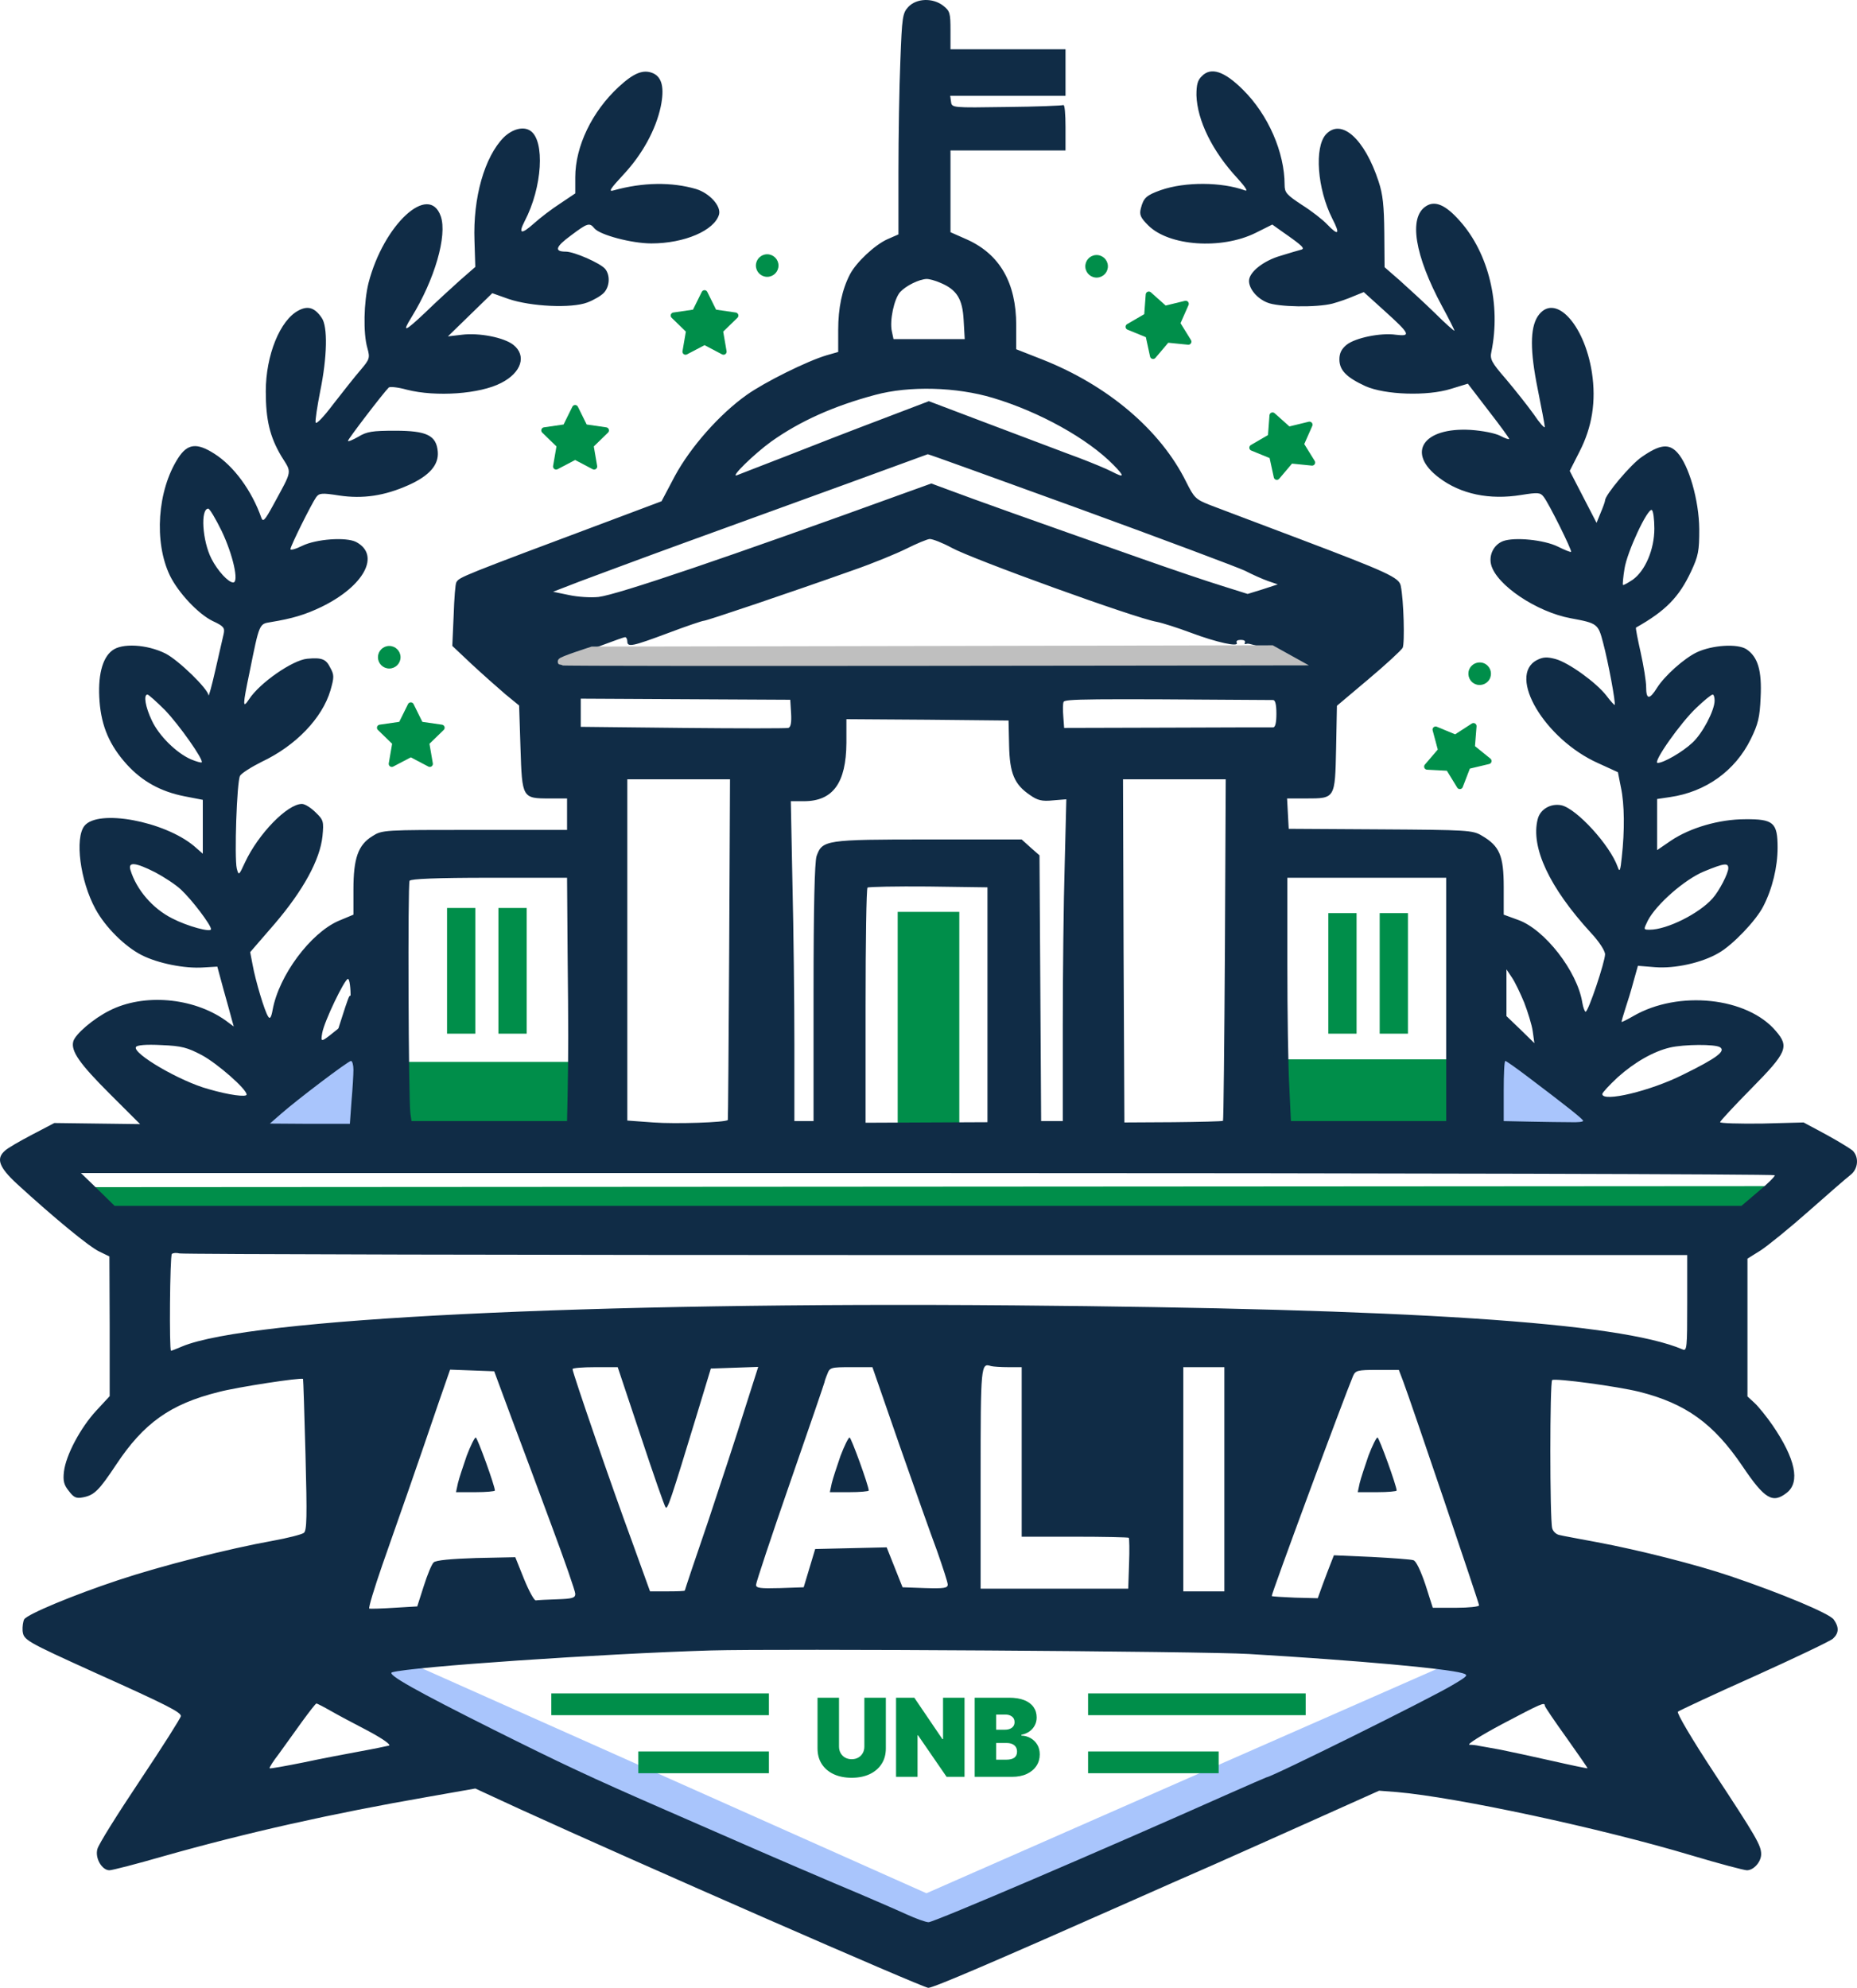<svg width="256" height="274" viewBox="0 0 256 274" fill="none" xmlns="http://www.w3.org/2000/svg">
<rect x="190.2" y="125.863" width="3.896" height="16.617" fill="#008E4A"/>
<rect x="183.116" y="125.863" width="3.896" height="16.617" fill="#008E4A"/>
<rect x="177.449" y="146.016" width="21.96" height="8.839" fill="#008E4A"/>
<rect x="68.713" y="125.156" width="3.896" height="17.324" fill="#008E4A"/>
<rect x="61.629" y="125.156" width="3.896" height="17.324" fill="#008E4A"/>
<rect x="55.254" y="146.369" width="23.377" height="8.839" fill="#008E4A"/>
<g clip-path="url(#clip0_214_1500)">
<path d="M95.532 42.684L92.822 43.077L92.774 43.086C92.701 43.105 92.635 43.144 92.582 43.197C92.529 43.25 92.491 43.316 92.472 43.389C92.453 43.461 92.453 43.538 92.474 43.61C92.494 43.682 92.533 43.748 92.587 43.8L94.55 45.708L94.087 48.402L94.082 48.449C94.077 48.524 94.093 48.599 94.127 48.666C94.161 48.733 94.212 48.789 94.275 48.83C94.339 48.871 94.412 48.894 94.487 48.897C94.562 48.901 94.637 48.884 94.703 48.849L97.127 47.577L99.545 48.849L99.588 48.868C99.658 48.896 99.734 48.904 99.808 48.893C99.883 48.882 99.953 48.85 100.011 48.803C100.07 48.755 100.115 48.693 100.141 48.623C100.168 48.552 100.175 48.476 100.162 48.402L99.699 45.708L101.663 43.8L101.696 43.764C101.743 43.706 101.774 43.636 101.786 43.562C101.797 43.488 101.789 43.412 101.762 43.342C101.734 43.272 101.689 43.211 101.63 43.164C101.571 43.118 101.501 43.088 101.427 43.077L98.717 42.684L97.505 40.234C97.471 40.163 97.416 40.103 97.349 40.061C97.282 40.019 97.204 39.997 97.124 39.997C97.045 39.997 96.968 40.019 96.9 40.061C96.833 40.103 96.779 40.163 96.743 40.234L95.532 42.684Z" fill="#008E4A"/>
</g>
<g clip-path="url(#clip1_214_1500)">
<path d="M77.692 58.512L74.982 58.905L74.934 58.914C74.861 58.934 74.795 58.972 74.742 59.025C74.689 59.078 74.651 59.144 74.632 59.217C74.613 59.289 74.614 59.366 74.634 59.438C74.654 59.51 74.693 59.576 74.747 59.628L76.71 61.536L76.247 64.23L76.242 64.277C76.237 64.352 76.253 64.427 76.287 64.494C76.321 64.561 76.372 64.618 76.436 64.658C76.499 64.699 76.572 64.722 76.647 64.725C76.722 64.729 76.797 64.712 76.864 64.677L79.287 63.405L81.705 64.677L81.748 64.697C81.818 64.724 81.894 64.733 81.969 64.721C82.043 64.71 82.113 64.678 82.172 64.631C82.23 64.584 82.275 64.521 82.301 64.451C82.328 64.381 82.335 64.304 82.322 64.23L81.859 61.536L83.823 59.628L83.856 59.592C83.903 59.534 83.934 59.464 83.946 59.39C83.957 59.316 83.949 59.24 83.922 59.17C83.894 59.1 83.849 59.039 83.79 58.993C83.731 58.946 83.661 58.916 83.587 58.905L80.877 58.512L79.666 56.062C79.631 55.991 79.576 55.931 79.509 55.889C79.442 55.847 79.364 55.825 79.285 55.825C79.205 55.825 79.128 55.847 79.06 55.889C78.993 55.931 78.939 55.991 78.904 56.062L77.692 58.512Z" fill="#008E4A"/>
</g>
<g clip-path="url(#clip2_214_1500)">
<path d="M55.038 99.498L52.329 99.89L52.281 99.9C52.208 99.919 52.142 99.957 52.089 100.01C52.036 100.063 51.998 100.13 51.979 100.202C51.96 100.275 51.96 100.351 51.98 100.424C52.001 100.496 52.04 100.561 52.094 100.614L54.057 102.521L53.594 105.216L53.588 105.262C53.584 105.337 53.6 105.412 53.634 105.479C53.668 105.546 53.719 105.603 53.782 105.644C53.846 105.684 53.919 105.708 53.994 105.711C54.069 105.714 54.144 105.697 54.21 105.662L56.634 104.391L59.052 105.662L59.094 105.682C59.165 105.71 59.241 105.718 59.315 105.706C59.39 105.695 59.46 105.664 59.518 105.616C59.577 105.569 59.621 105.507 59.648 105.436C59.674 105.366 59.682 105.29 59.669 105.216L59.205 102.521L61.169 100.613L61.203 100.577C61.25 100.519 61.281 100.449 61.292 100.375C61.304 100.301 61.296 100.225 61.269 100.156C61.241 100.086 61.196 100.025 61.137 99.978C61.078 99.931 61.008 99.901 60.934 99.89L58.224 99.498L57.012 97.047C56.977 96.976 56.923 96.916 56.856 96.874C56.788 96.833 56.711 96.811 56.631 96.811C56.552 96.811 56.474 96.833 56.407 96.874C56.34 96.916 56.285 96.976 56.25 97.047L55.038 99.498Z" fill="#008E4A"/>
</g>
<rect x="123.752" y="125.693" width="8.495" height="29.114" fill="#008E4A"/>
<ellipse cx="53.661" cy="90.592" rx="1.557" ry="1.555" fill="#008E4A"/>
<g clip-path="url(#clip3_214_1500)">
<path d="M200.601 101.219L198.071 100.171L198.025 100.155C197.953 100.134 197.876 100.133 197.804 100.152C197.731 100.171 197.664 100.208 197.611 100.261C197.557 100.313 197.518 100.379 197.499 100.452C197.479 100.524 197.479 100.6 197.499 100.673L198.207 103.315L196.428 105.393L196.399 105.43C196.357 105.492 196.332 105.565 196.327 105.64C196.322 105.714 196.336 105.789 196.37 105.857C196.403 105.924 196.454 105.981 196.517 106.023C196.58 106.064 196.653 106.088 196.728 106.092L199.462 106.237L200.887 108.565L200.914 108.604C200.96 108.663 201.021 108.709 201.091 108.738C201.161 108.766 201.237 108.775 201.312 108.764C201.386 108.753 201.457 108.722 201.515 108.675C201.574 108.628 201.619 108.567 201.646 108.497L202.63 105.945L205.296 105.309L205.343 105.295C205.413 105.27 205.475 105.226 205.523 105.168C205.571 105.11 205.603 105.041 205.615 104.967C205.628 104.893 205.62 104.817 205.593 104.747C205.567 104.677 205.522 104.615 205.464 104.568L203.337 102.846L203.553 100.122C203.559 100.043 203.543 99.964 203.507 99.894C203.47 99.823 203.415 99.764 203.347 99.724C203.279 99.683 203.201 99.663 203.121 99.664C203.042 99.666 202.965 99.689 202.898 99.733L200.601 101.219Z" fill="#008E4A"/>
</g>
<ellipse cx="1.557" cy="1.555" rx="1.557" ry="1.555" transform="matrix(0.859 0.511 -0.513 0.859 203.443 90.732)" fill="#008E4A"/>
<ellipse cx="105.763" cy="36.604" rx="1.557" ry="1.555" fill="#008E4A"/>
<g clip-path="url(#clip4_214_1500)">
<path d="M157.964 46.475L158.544 49.146L158.557 49.193C158.582 49.264 158.625 49.328 158.681 49.377C158.738 49.426 158.807 49.459 158.881 49.473C158.955 49.487 159.031 49.481 159.102 49.456C159.173 49.431 159.236 49.387 159.284 49.33L161.054 47.242L163.779 47.516L163.826 47.518C163.901 47.517 163.975 47.496 164.039 47.458C164.104 47.419 164.157 47.364 164.193 47.298C164.23 47.233 164.248 47.158 164.246 47.083C164.244 47.008 164.222 46.935 164.182 46.871L162.743 44.546L163.846 42.05L163.862 42.006C163.885 41.934 163.888 41.858 163.871 41.784C163.855 41.711 163.819 41.643 163.767 41.589C163.716 41.534 163.65 41.493 163.578 41.472C163.506 41.45 163.429 41.449 163.356 41.466L160.696 42.115L158.652 40.292L158.614 40.262C158.552 40.219 158.481 40.193 158.406 40.186C158.331 40.18 158.256 40.194 158.188 40.226C158.12 40.258 158.062 40.307 158.019 40.369C157.977 40.431 157.952 40.503 157.946 40.577L157.742 43.303L155.377 44.68C155.309 44.72 155.253 44.778 155.216 44.848C155.179 44.918 155.162 44.997 155.167 45.076C155.173 45.155 155.201 45.231 155.247 45.295C155.293 45.359 155.357 45.409 155.43 45.439L157.964 46.475Z" fill="#008E4A"/>
</g>
<g clip-path="url(#clip5_214_1500)">
<path d="M175.023 63.138L175.604 65.809L175.617 65.856C175.641 65.927 175.684 65.991 175.741 66.04C175.798 66.089 175.867 66.122 175.94 66.136C176.014 66.15 176.091 66.144 176.161 66.119C176.232 66.094 176.295 66.05 176.344 65.993L178.113 63.905L180.838 64.179L180.885 64.181C180.961 64.18 181.034 64.159 181.099 64.121C181.163 64.082 181.217 64.027 181.253 63.961C181.289 63.895 181.307 63.821 181.305 63.746C181.304 63.671 181.282 63.598 181.242 63.534L179.802 61.209L180.905 58.713L180.922 58.669C180.944 58.597 180.947 58.521 180.931 58.447C180.914 58.374 180.878 58.306 180.827 58.252C180.775 58.197 180.71 58.156 180.638 58.135C180.565 58.114 180.489 58.112 180.416 58.13L177.755 58.779L175.712 56.956L175.673 56.925C175.612 56.882 175.54 56.856 175.465 56.849C175.39 56.843 175.315 56.857 175.247 56.889C175.18 56.921 175.121 56.97 175.079 57.032C175.036 57.094 175.011 57.166 175.006 57.24L174.802 59.966L172.437 61.343C172.368 61.383 172.312 61.441 172.275 61.511C172.238 61.581 172.222 61.66 172.227 61.739C172.233 61.818 172.26 61.894 172.307 61.958C172.353 62.022 172.417 62.072 172.49 62.102L175.023 63.138Z" fill="#008E4A"/>
</g>
<ellipse cx="1.555" cy="1.557" rx="1.555" ry="1.557" transform="matrix(-0.07 -0.998 0.998 -0.069 149.73 38.367)" fill="#008E4A"/>
<path d="M54.092 230.559L57.349 230.135L127.716 261.51L198.792 230.276H199.925C199.925 230.276 203.213 230.276 202.332 230.841L200.349 232.113L195.96 234.516L189.306 237.766L179.536 242.854L158.723 252.041L143.149 258.542L135.787 261.934L131.751 263.418L128.424 264.902H127.716L111.151 257.835L94.727 250.627L77.879 243.42L61.879 235.223L57.915 233.244L55.65 231.831C55.65 231.831 54.234 230.841 54.092 230.7C53.951 230.559 54.092 230.559 54.092 230.559Z" fill="#A9C5FC" stroke="#A9C5FC"/>
<path d="M37.244 154.948C36.819 155.231 48.252 155.09 48.288 154.807C48.323 154.524 48.571 150.567 48.571 150.567L48.712 148.447V147.175C48.712 147.175 48.712 146.469 48.429 146.327C48.146 146.186 47.438 146.893 47.438 146.893L45.597 148.306L42.766 150.426L39.934 152.687C39.934 152.687 37.669 154.666 37.244 154.948Z" fill="#A9C5FC" stroke="#A9C5FC"/>
<path d="M218.603 154.654C219.032 154.935 207.47 154.795 207.434 154.513C207.398 154.231 207.147 150.288 207.147 150.288L207.004 148.176V146.908C207.004 146.908 207.004 146.204 207.291 146.064C207.577 145.923 208.293 146.627 208.293 146.627L210.154 148.035L213.018 150.147L215.882 152.401C215.882 152.401 218.173 154.372 218.603 154.654Z" fill="#A9C5FC" stroke="#A9C5FC"/>
<path d="M15.865 166.114L14.871 165.125L13.88 164.135L242.483 163.994L241.279 165.054L240.074 166.114H15.865Z" fill="#008E4A" stroke="#008E4A"/>
<path d="M125.216 0.954C124.423 1.82 124.348 2.31 124.121 8.378C123.97 11.958 123.857 18.818 123.857 23.604V32.31L122.309 32.988C120.572 33.779 118.043 36.154 117.174 37.812C116.079 39.923 115.551 42.448 115.551 45.463V48.515L113.965 48.968C111.284 49.759 105.432 52.661 102.94 54.432C99.165 57.108 95.2 61.631 93.048 65.588L91.198 69.093L84.78 71.505C63.334 79.532 63.372 79.532 62.919 80.248C62.768 80.437 62.617 82.51 62.541 84.808L62.352 89.029L65.071 91.592C66.581 92.987 68.658 94.833 69.677 95.7L71.565 97.245L71.754 103.125C71.98 110.021 71.98 110.059 75.794 110.059H78.172V112.207V114.393H65.411C52.838 114.393 52.687 114.393 51.328 115.26C49.364 116.466 48.723 118.313 48.723 122.609V126.076L46.646 126.943C42.795 128.639 38.453 134.443 37.585 139.192C37.396 140.247 37.207 140.511 36.98 140.134C36.49 139.455 35.206 135.121 34.828 133.011L34.489 131.24L37.849 127.358C41.813 122.722 44.116 118.501 44.456 115.26C44.645 113.225 44.607 113.036 43.512 111.981C42.87 111.341 42.04 110.813 41.624 110.813C39.623 110.813 35.621 114.921 33.771 118.878C32.941 120.687 32.903 120.725 32.639 119.707C32.299 118.237 32.639 107.723 33.092 106.931C33.281 106.592 34.64 105.725 36.074 105.009C40.794 102.785 44.419 98.979 45.551 95.173C46.08 93.326 46.08 93.024 45.513 92.007C44.947 90.838 44.343 90.612 42.342 90.801C40.341 90.989 35.81 94.117 34.338 96.379C33.431 97.735 33.431 97.321 34.413 92.61C35.772 85.864 35.735 86.014 37.32 85.751C40.303 85.261 42.078 84.733 44.343 83.64C50.195 80.776 52.498 76.517 49.1 74.708C47.703 73.992 43.588 74.294 41.662 75.236C40.756 75.688 40.039 75.876 40.039 75.688C40.039 75.273 42.946 69.432 43.588 68.528C44.003 67.962 44.381 67.924 46.759 68.301C50.044 68.791 53.027 68.339 56.312 66.869C59.181 65.588 60.502 64.08 60.352 62.271C60.163 60.01 58.841 59.369 54.462 59.369C51.366 59.369 50.573 59.482 49.402 60.199C48.609 60.651 47.968 60.915 47.968 60.764C47.968 60.538 52.8 54.206 53.593 53.415C53.744 53.264 54.877 53.377 56.085 53.716C60.087 54.734 66.166 54.319 69.111 52.774C71.905 51.342 72.622 49.005 70.772 47.535C69.488 46.518 66.053 45.84 63.674 46.141L61.748 46.367L64.807 43.39L67.865 40.413L70.093 41.204C73.189 42.259 78.776 42.523 80.966 41.694C81.872 41.355 82.892 40.752 83.269 40.337C84.062 39.47 84.138 37.925 83.42 37.058C82.741 36.267 79.154 34.684 77.984 34.684C76.36 34.684 76.587 34.006 78.701 32.461C81.004 30.727 81.268 30.651 81.948 31.481C82.703 32.385 87.083 33.553 89.801 33.553C94.332 33.553 98.485 31.782 99.127 29.558C99.429 28.39 97.805 26.619 95.955 26.054C92.595 25.074 88.668 25.111 84.591 26.242C83.836 26.468 84.1 26.054 85.988 24.018C88.555 21.267 90.405 17.875 91.085 14.71C91.613 12.147 91.274 10.677 90.065 10.112C88.706 9.509 87.385 10.036 85.27 11.996C81.608 15.388 79.305 20.174 79.305 24.433V26.657L77.228 28.051C76.058 28.805 74.434 30.049 73.604 30.802C71.867 32.347 71.414 32.272 72.32 30.501C74.774 25.828 75.152 19.383 73.113 18.026C72.169 17.385 70.659 17.762 69.451 18.931C66.808 21.606 65.184 27.222 65.411 33.214L65.524 36.794L63.447 38.603C62.315 39.621 60.125 41.618 58.653 43.051C55.783 45.764 55.368 45.915 56.727 43.729C59.936 38.528 61.673 32.461 60.767 29.822C59.143 25.149 52.876 30.953 50.799 39.018C50.157 41.618 50.044 45.915 50.648 47.988C51.026 49.344 50.95 49.533 49.704 51.003C48.949 51.87 47.288 53.98 45.967 55.676C44.607 57.485 43.588 58.54 43.512 58.239C43.437 57.937 43.739 55.977 44.154 53.867C45.098 49.231 45.211 45.01 44.343 43.804C43.399 42.41 42.455 42.108 41.172 42.787C38.604 44.106 36.641 48.968 36.641 53.942C36.641 57.9 37.207 60.199 38.755 62.837C40.265 65.286 40.379 64.608 37.622 69.696C36.528 71.693 36.263 71.995 36.037 71.392C34.715 67.623 32.223 64.231 29.543 62.535C27.126 60.99 25.843 61.141 24.559 63.138C21.689 67.585 21.199 74.708 23.426 79.344C24.597 81.718 27.315 84.62 29.316 85.6C30.864 86.316 31.015 86.542 30.826 87.409C30.713 87.936 30.184 90.16 29.694 92.346C29.203 94.532 28.75 96.115 28.75 95.851C28.674 94.946 24.597 90.989 22.822 90.085C20.255 88.803 16.781 88.615 15.46 89.67C14.063 90.725 13.459 93.251 13.723 96.68C13.987 100.147 15.12 102.748 17.461 105.348C19.613 107.723 22.18 109.117 25.427 109.758L27.957 110.248V113.941V117.672L26.749 116.617C22.633 113.187 13.534 111.491 11.646 113.828C10.287 115.524 11.042 121.403 13.156 125.285C14.516 127.81 17.234 130.486 19.537 131.654C21.765 132.785 25.465 133.538 28.07 133.35L29.958 133.237L30.826 136.44C31.317 138.212 31.846 140.058 31.959 140.548L32.223 141.491L31.053 140.624C26.598 137.496 19.802 136.893 15.082 139.305C12.892 140.398 10.363 142.546 10.098 143.563C9.758 144.882 10.967 146.616 15.12 150.762L19.311 154.945L13.383 154.87L7.493 154.794L4.397 156.415C2.736 157.282 1.037 158.262 0.697 158.601C-0.587 159.694 -0.134 160.9 2.358 163.199C7.455 167.872 12.364 171.904 13.685 172.507L15.082 173.186L15.12 182.796V192.444L13.27 194.442C11.08 196.816 9.079 200.585 8.815 202.846C8.664 204.127 8.815 204.693 9.494 205.522C10.174 206.426 10.514 206.577 11.457 206.389C13.005 206.087 13.647 205.446 16.026 201.866C19.802 196.175 23.464 193.537 30.109 191.879C32.639 191.2 41.549 189.844 41.776 190.07C41.813 190.108 41.964 194.818 42.115 200.509C42.342 209.102 42.304 210.949 41.889 211.288C41.587 211.514 39.661 212.004 37.585 212.381C31.506 213.474 22.294 215.81 16.29 217.808C9.947 219.918 3.831 222.481 3.34 223.197C3.189 223.461 3.076 224.177 3.113 224.78C3.264 226.061 3.415 226.174 13.232 230.622C23.049 235.031 24.936 236.011 24.936 236.539C24.936 236.765 22.407 240.76 19.311 245.395C16.215 250.031 13.534 254.289 13.421 254.892C13.081 256.136 14.063 257.794 15.082 257.794C15.46 257.794 18.82 256.928 22.482 255.872C34.073 252.593 45.664 249.993 59.105 247.656L65.524 246.526L71.565 249.315C87.649 256.664 127.255 274 127.972 274C128.69 274 137.185 270.344 156.327 261.865C159.121 260.621 164.067 258.435 167.276 257.041C170.486 255.608 176.942 252.744 181.624 250.634L190.119 246.827L192.573 247.016C200.804 247.732 220.663 251.99 233.236 255.759C237.012 256.89 240.447 257.794 240.825 257.794C241.769 257.794 242.788 256.626 242.788 255.571C242.788 254.365 242.109 253.196 236.257 244.302C233.236 239.704 231.122 236.124 231.31 235.936C231.499 235.785 236.219 233.561 241.807 231.074C247.395 228.549 252.303 226.212 252.68 225.873C253.511 225.119 253.549 224.29 252.794 223.235C252.227 222.406 245.544 219.617 238.522 217.243C233.84 215.66 225.987 213.662 220.135 212.569C217.756 212.117 215.415 211.702 215 211.589C214.547 211.514 214.094 211.099 213.98 210.647C213.641 209.404 213.641 190.409 213.98 190.221C214.547 189.957 222.929 191.087 225.987 191.841C232.405 193.462 236.219 196.213 240.183 202.054C243.279 206.652 244.374 207.293 246.337 205.748C248.187 204.278 247.508 201.075 244.374 196.477C243.543 195.271 242.411 193.876 241.882 193.386L240.9 192.482V182.985V173.487L242.713 172.357C243.694 171.716 246.677 169.304 249.358 166.93C252.039 164.555 254.606 162.332 255.097 161.955C256.192 161.126 256.305 159.43 255.361 158.563C254.983 158.262 253.322 157.244 251.661 156.339L248.64 154.719L242.902 154.87C239.73 154.907 237.125 154.832 237.125 154.681C237.125 154.53 239.088 152.42 241.467 150.008C246.337 145.071 246.677 144.279 244.827 142.131C240.9 137.458 231.386 136.44 225.156 140.058C224.25 140.586 223.533 140.925 223.533 140.85C223.533 140.774 223.759 139.983 224.061 139.041C224.363 138.136 224.892 136.44 225.194 135.272L225.798 133.124L228.139 133.312C230.895 133.538 234.633 132.709 236.936 131.353C238.862 130.26 242.109 126.868 243.09 124.908C244.336 122.496 245.054 119.481 245.054 116.843C245.054 113.376 244.487 112.886 240.561 112.923C237.012 112.923 233.01 114.092 230.367 115.863L228.441 117.182V113.639V110.135L230.216 109.871C235.162 109.155 239.201 106.253 241.354 101.881C242.373 99.808 242.6 98.866 242.713 96.152C242.902 92.421 242.335 90.537 240.749 89.482C239.504 88.69 236.068 88.916 233.953 89.896C232.179 90.725 229.46 93.175 228.441 94.796C227.384 96.492 226.931 96.454 226.931 94.683C226.931 93.929 226.591 91.781 226.176 89.934C225.76 88.087 225.458 86.542 225.534 86.504C229.611 84.206 231.462 82.321 233.123 78.778C234.142 76.593 234.255 75.952 234.255 72.937C234.218 68.942 232.821 64.118 231.235 62.384C230.065 61.103 228.819 61.254 226.327 62.987C224.816 64.005 221.267 68.226 221.267 68.98C221.267 69.13 221.003 69.884 220.663 70.676L220.097 72.07L218.247 68.49L216.397 64.909L217.718 62.309C219.493 58.879 220.059 55.299 219.455 51.342C218.398 44.558 214.245 40.224 211.979 43.616C210.922 45.274 210.922 48.365 211.979 53.603C212.508 56.241 212.961 58.616 212.961 58.842C212.961 59.106 212.244 58.314 211.413 57.07C210.545 55.864 208.808 53.679 207.6 52.246C205.599 49.947 205.372 49.495 205.599 48.478C206.92 42.033 205.259 34.948 201.257 30.463C199.293 28.239 197.821 27.599 196.575 28.428C194.159 29.973 195.027 35.212 198.803 42.221C199.746 43.955 200.502 45.463 200.502 45.576C200.502 45.689 199.256 44.596 197.783 43.126C196.273 41.656 194.083 39.659 192.95 38.641L190.874 36.832L190.836 32.084C190.798 28.39 190.647 26.807 190.043 24.998C188.118 19.119 184.908 16.255 182.794 18.516C181.171 20.287 181.586 26.016 183.662 30.124C184.795 32.31 184.531 32.574 182.945 30.915C182.341 30.275 180.793 29.069 179.472 28.239C177.357 26.845 177.093 26.544 177.093 25.488C177.093 21.003 174.828 15.803 171.354 12.373C168.787 9.81 166.937 9.207 165.691 10.489C165.087 11.054 164.936 11.695 164.936 13.127C165.049 16.594 167.125 20.853 170.599 24.584C171.694 25.79 172.109 26.43 171.618 26.242C168.409 25.074 163.388 25.036 160.027 26.204C158.026 26.92 157.649 27.26 157.271 28.729C157.045 29.596 157.233 30.011 158.29 31.066C161.16 33.93 168.371 34.42 173.053 32.121L175.394 30.953L176.715 31.895C179.585 33.893 179.962 34.27 179.358 34.42C179.056 34.496 177.773 34.873 176.564 35.249C174.186 35.928 172.185 37.511 172.185 38.717C172.185 39.809 173.28 41.129 174.677 41.694C176.149 42.335 181.51 42.41 183.7 41.845C184.531 41.618 185.852 41.166 186.607 40.827L188.004 40.262L190.836 42.825C194.385 46.028 194.574 46.405 192.422 46.141C190.383 45.84 186.834 46.556 185.626 47.535C184.946 48.101 184.644 48.666 184.644 49.533C184.644 51.04 185.626 52.02 188.231 53.226C190.949 54.432 196.764 54.621 200.011 53.603L202.352 52.887L205.183 56.581C206.769 58.616 208.053 60.387 208.053 60.5C208.053 60.613 207.486 60.425 206.845 60.085C206.127 59.709 204.39 59.369 202.729 59.256C196.16 58.879 193.819 62.422 198.387 65.852C201.37 68.113 205.334 68.942 209.714 68.226C212.055 67.849 212.357 67.887 212.81 68.49C213.527 69.394 216.737 75.876 216.586 76.065C216.51 76.14 215.68 75.801 214.773 75.349C212.886 74.407 208.77 73.992 207.184 74.595C205.938 75.085 205.221 76.48 205.561 77.836C206.278 80.625 211.828 84.356 216.548 85.223C220.21 85.901 220.323 85.977 221.003 88.615C221.683 91.14 222.778 96.982 222.589 97.17C222.551 97.208 222.023 96.642 221.456 95.889C220.059 94.08 216.246 91.328 214.434 90.838C213.301 90.537 212.735 90.537 211.866 90.989C207.751 93.137 212.961 101.919 220.323 105.197L223.042 106.441L223.457 108.552C223.948 110.813 223.986 114.506 223.571 118.162C223.382 120.084 223.268 120.272 223.004 119.481C221.947 116.504 217.379 111.491 215.264 111.001C213.792 110.7 212.319 111.529 211.979 112.923C210.998 116.805 213.603 122.345 219.304 128.564C220.437 129.77 221.267 131.051 221.267 131.541C221.267 132.559 218.964 139.455 218.587 139.455C218.473 139.455 218.247 138.89 218.134 138.212C217.454 133.878 212.923 128.074 209.261 126.792L207.298 126.076V122.27C207.298 117.936 206.731 116.617 204.277 115.185C203.031 114.431 202.314 114.393 190.308 114.318L177.659 114.242L177.546 112.17L177.433 110.059H180.038C184.078 110.059 184.04 110.097 184.191 103.162L184.304 97.283L188.684 93.59C191.063 91.592 193.177 89.632 193.366 89.293C193.668 88.69 193.517 82.698 193.101 80.738C192.875 79.608 191.327 78.891 178.981 74.218C173.468 72.145 168.031 70.073 166.823 69.62C164.822 68.829 164.633 68.641 163.501 66.379C159.989 59.294 152.74 53.113 143.641 49.533L140.092 48.139V44.822C140.092 38.98 137.827 35.061 133.334 33.026L131.031 32.008V26.355V20.74H138.959H146.888V17.498C146.888 15.727 146.775 14.37 146.586 14.483C146.435 14.559 142.924 14.71 138.771 14.747C131.257 14.86 131.219 14.86 131.106 14.031L130.993 13.202H138.922H146.888V9.999V6.795H138.959H131.031V4.195C131.031 1.82 130.955 1.519 130.049 0.803C128.614 -0.328 126.349 -0.252 125.216 0.954ZM129.634 38.98C131.899 39.923 132.692 41.204 132.843 44.106L132.994 46.744H128.086H123.177L122.951 45.689C122.611 44.219 123.253 41.204 124.084 40.262C124.876 39.395 126.689 38.49 127.746 38.453C128.123 38.453 128.954 38.679 129.634 38.98ZM136.883 54.847C143.301 56.769 149.946 60.462 153.495 64.08C155.081 65.701 155.043 65.927 153.231 64.985C152.589 64.646 150.588 63.816 148.814 63.138C147.039 62.497 141.64 60.425 136.807 58.616L128.048 55.299L121.327 57.862C117.627 59.256 111.813 61.518 108.377 62.874C104.941 64.193 101.883 65.399 101.581 65.512C100.599 65.852 103.96 62.573 106.3 60.877C110.265 58.05 114.984 55.94 120.648 54.432C125.367 53.151 131.861 53.339 136.883 54.847ZM148.851 70.148C160.329 74.331 170.561 78.175 171.618 78.665C172.638 79.193 174.072 79.834 174.828 80.097L176.149 80.55L174.072 81.228L171.996 81.869L168.409 80.738C166.446 80.135 161.424 78.439 157.271 76.969C142.471 71.769 133.825 68.678 131.144 67.661L128.388 66.643L124.725 67.962C100.524 76.743 85.119 81.982 82.514 82.283C81.457 82.397 79.645 82.283 78.437 82.02L76.247 81.567L79.947 80.135C81.986 79.382 88.329 77.007 94.03 74.934C114.833 67.397 124.084 64.005 125.934 63.327C126.991 62.95 127.859 62.611 127.897 62.611C127.972 62.573 137.411 66.002 148.851 70.148ZM30.562 73.201C32.11 76.442 32.978 80.286 32.148 80.286C31.468 80.286 29.996 78.665 29.165 77.045C27.881 74.558 27.617 70.11 28.712 70.11C28.901 70.11 29.731 71.505 30.562 73.201ZM228.063 72.862C228.063 75.726 226.818 78.665 225.081 79.909C224.401 80.361 223.797 80.701 223.722 80.625C223.684 80.55 223.759 79.532 223.948 78.402C224.288 76.103 227.157 69.96 227.724 70.299C227.912 70.45 228.063 71.58 228.063 72.862ZM131.182 75.5C134.051 77.082 156.554 85.223 159.461 85.713C160.254 85.864 162.368 86.542 164.18 87.221C167.692 88.54 170.901 89.256 170.486 88.577C170.372 88.351 170.599 88.2 171.052 88.2C171.505 88.2 171.732 88.351 171.618 88.577C171.505 88.766 171.618 88.841 171.92 88.728C172.373 88.577 178.075 90.575 178.679 91.178C178.83 91.291 155.912 91.404 127.784 91.404C99.655 91.404 76.964 91.291 77.304 91.14C80.891 89.708 85.912 87.823 86.177 87.823C86.328 87.823 86.479 88.087 86.479 88.389C86.479 89.256 87.158 89.105 92.104 87.258C94.596 86.316 96.824 85.562 97.05 85.562C97.428 85.562 108.83 81.718 117.627 78.59C120.346 77.648 123.63 76.291 124.99 75.613C126.349 74.934 127.784 74.331 128.161 74.294C128.577 74.294 129.936 74.821 131.182 75.5ZM22.747 97.886C24.672 99.883 28.108 104.745 27.806 105.084C27.73 105.16 27.051 104.971 26.333 104.67C24.332 103.803 21.916 101.429 20.934 99.318C20.028 97.434 19.764 95.738 20.33 95.738C20.481 95.738 21.576 96.718 22.747 97.886ZM236.37 96.567C236.37 97.924 234.709 101.089 233.312 102.371C231.952 103.652 229.347 105.16 228.517 105.16C227.761 105.16 231.726 99.544 233.878 97.547C234.935 96.529 235.917 95.738 236.105 95.738C236.257 95.738 236.37 96.115 236.37 96.567ZM109.057 98.301C109.132 99.582 109.019 100.223 108.679 100.336C108.415 100.411 101.845 100.411 94.143 100.336L80.06 100.185V98.225V96.303L94.483 96.379L108.943 96.454L109.057 98.301ZM175.507 96.492C175.809 96.492 175.96 97.132 175.96 98.376C175.96 99.62 175.809 100.26 175.507 100.26C175.243 100.26 168.636 100.26 160.858 100.298L146.699 100.336L146.586 98.791C146.511 97.886 146.511 96.982 146.624 96.755C146.775 96.341 149.531 96.303 175.507 96.492ZM139.11 102.71C139.186 106.592 139.828 108.137 142.018 109.607C143.037 110.323 143.641 110.474 145.151 110.323L147.001 110.172L146.775 119.217C146.624 124.192 146.511 134.179 146.511 141.415V154.53H145H143.528L143.415 136.214L143.301 117.898L142.055 116.805L140.847 115.712H127.972C113.776 115.712 113.361 115.788 112.568 118.011C112.304 118.84 112.153 124.908 112.153 136.855V154.53H110.831H109.51V143.865C109.51 137.986 109.396 128.074 109.245 121.818L109.019 110.436H110.831C114.833 110.436 116.646 107.911 116.683 102.409V99.13L127.859 99.205L139.035 99.318L139.11 102.71ZM100.524 130.863C100.448 143.752 100.373 154.342 100.335 154.38C99.995 154.719 93.086 154.945 90.103 154.719L86.479 154.455V130.938V107.421H93.577H100.637L100.524 130.863ZM168.862 130.863C168.787 143.752 168.673 154.38 168.598 154.493C168.485 154.568 165.389 154.644 161.726 154.681L155.006 154.719L154.892 131.051L154.817 107.421H161.877H168.975L168.862 130.863ZM21.387 120.235C22.596 120.875 24.219 121.931 24.936 122.609C26.484 124.041 29.09 127.508 29.09 128.074C29.09 128.564 25.805 127.659 23.766 126.604C21.047 125.247 18.82 122.647 17.989 119.933C17.612 118.765 18.631 118.84 21.387 120.235ZM238.258 119.669C238.258 120.386 237.012 122.798 236.105 123.815C234.255 125.926 229.8 128.149 227.422 128.149C226.553 128.149 226.553 128.149 227.157 126.905C228.328 124.644 232.254 121.215 234.897 120.122C237.729 118.953 238.258 118.916 238.258 119.669ZM78.248 131.428C78.361 142.018 78.361 144.769 78.248 151.026L78.172 154.53H67.45H56.727L56.576 153.475C56.312 151.629 56.198 121.818 56.463 121.403C56.614 121.139 60.2 120.989 67.45 120.989H78.172L78.248 131.428ZM199.369 137.759V154.53H188.684H177.961L177.735 149.706C177.584 147.068 177.47 139.531 177.47 132.935V120.989H188.42H199.369V137.759ZM136.128 138.476V154.681L127.746 154.719L119.326 154.757V138.664C119.326 129.845 119.44 122.496 119.591 122.345C119.742 122.232 123.517 122.157 127.972 122.195L136.128 122.308V138.476ZM210.129 138.212C210.62 139.493 211.187 141.302 211.3 142.169L211.526 143.789L209.601 141.905L207.675 140.058V136.817V133.614L208.43 134.744C208.846 135.347 209.601 136.93 210.129 138.212ZM48.345 137.646C48.345 140.36 48.345 140.398 46.948 141.528C44.154 143.789 44.192 143.789 44.419 142.395C44.683 140.812 47.514 134.933 47.968 134.933C48.194 134.933 48.345 136.177 48.345 137.646ZM27.844 145.448C29.996 146.616 33.998 150.121 33.998 150.875C33.998 151.252 31.581 150.95 28.75 150.121C24.823 149.066 18.216 145.184 18.744 144.317C18.895 144.053 20.141 143.94 22.256 144.053C25.05 144.166 25.843 144.392 27.844 145.448ZM237.125 144.355C237.918 144.882 236.71 145.825 232.028 148.124C227.535 150.385 220.89 151.968 220.89 150.799C220.89 150.611 221.834 149.593 223.004 148.5C225.307 146.428 227.95 144.92 230.216 144.392C232.179 143.94 236.445 143.903 237.125 144.355ZM48.723 147.445C48.723 148.124 48.609 150.083 48.458 151.779L48.232 154.907H42.719L37.207 154.87L38.717 153.551C40.945 151.591 48.005 146.239 48.383 146.239C48.572 146.239 48.723 146.805 48.723 147.445ZM210.62 148.425C215.755 152.307 218.247 154.267 218.247 154.493C218.247 154.644 217.454 154.719 216.472 154.681C215.453 154.681 212.999 154.644 210.998 154.606L207.298 154.53V150.385C207.298 148.086 207.373 146.239 207.524 146.239C207.637 146.239 209.034 147.219 210.62 148.425ZM244.676 161.993C244.676 162.181 243.657 163.199 242.373 164.254L240.07 166.214H127.935H15.799L13.496 163.952L11.155 161.691H127.935C192.12 161.691 244.676 161.842 244.676 161.993ZM129.067 172.997H232.594V179.63C232.594 185.811 232.556 186.263 231.952 186C223.231 182.268 194.574 180.384 139.715 179.932C81.004 179.442 34.338 181.741 25.125 185.585C24.332 185.924 23.653 186.188 23.577 186.188C23.313 186.188 23.426 173.11 23.69 172.847C23.841 172.696 24.332 172.658 24.748 172.771C25.163 172.884 72.094 172.997 129.067 172.997ZM138.997 188.449H140.847V200.132V211.816H148.134C152.174 211.816 155.534 211.891 155.61 211.966C155.685 212.042 155.723 213.662 155.648 215.547L155.534 218.976H145.34H135.184V203.75C135.184 188.072 135.222 187.846 136.619 188.299C136.921 188.374 137.978 188.449 138.997 188.449ZM88.329 197.947C90.065 203.185 91.613 207.632 91.764 207.783C92.029 208.084 92.444 206.878 96.106 194.856L97.994 188.638L101.241 188.525L104.526 188.412L102.638 194.329C101.619 197.607 99.353 204.504 97.617 209.705C95.842 214.868 94.407 219.165 94.407 219.24C94.407 219.315 93.35 219.353 92.029 219.353H89.612L87.121 212.456C84.364 204.994 78.927 189.203 78.927 188.713C78.927 188.562 80.324 188.449 82.061 188.449H85.157L88.329 197.947ZM123.97 199.115C126.009 204.956 128.35 211.552 129.181 213.775C129.973 216.037 130.653 218.109 130.653 218.411C130.653 218.901 130.125 218.976 127.557 218.901L124.423 218.788L123.328 216.037L122.234 213.285L117.325 213.398L112.379 213.511L111.586 216.15L110.793 218.788L107.509 218.901C104.79 218.976 104.224 218.901 104.224 218.449C104.224 218.147 106.338 211.778 108.943 204.278C111.549 196.778 113.663 190.597 113.663 190.522C113.663 190.447 113.814 189.957 114.04 189.429C114.38 188.487 114.531 188.449 117.325 188.449H120.27L123.97 199.115ZM168.787 203.901V219.353H165.955H163.123V203.901V188.449H165.955H168.787V203.901ZM70.432 195.233C71.716 198.663 74.246 205.409 76.02 210.233C77.832 215.094 79.305 219.315 79.305 219.692C79.305 220.258 78.927 220.371 76.775 220.446C75.416 220.484 74.095 220.559 73.868 220.597C73.642 220.634 72.924 219.315 72.245 217.657L71.036 214.642L65.637 214.755C62.202 214.868 60.087 215.057 59.785 215.358C59.521 215.584 58.917 217.054 58.426 218.599L57.52 221.426L54.348 221.614C52.611 221.727 51.063 221.765 50.913 221.727C50.761 221.652 51.592 218.938 52.725 215.66C54.801 209.78 57.633 201.678 60.502 193.236L62.05 188.788L65.109 188.902L68.129 189.015L70.432 195.233ZM193.441 190.409C194.612 193.537 203.9 220.974 203.9 221.275C203.9 221.464 202.465 221.614 200.728 221.614H197.519L196.499 218.411C195.858 216.526 195.216 215.132 194.838 215.057C194.536 214.944 191.931 214.755 189.099 214.604L183.889 214.378L183.474 215.434C183.247 216.037 182.719 217.356 182.341 218.411L181.661 220.295L178.565 220.22C176.866 220.144 175.394 220.069 175.318 219.994C175.205 219.843 185.361 192.406 186.532 189.655C186.872 188.902 187.136 188.826 189.854 188.826H192.837L193.441 190.409ZM172.185 227.983C187.325 228.888 199.331 229.981 201.597 230.622C202.465 230.885 202.389 230.998 200.275 232.242C197.368 234.014 175.243 244.981 174.601 244.981C174.563 244.981 171.958 246.111 168.9 247.468C152.174 254.93 128.765 264.955 128.01 264.955C127.633 264.955 126.273 264.465 124.952 263.862C123.63 263.259 119.138 261.299 114.984 259.566C107.471 256.362 103.582 254.666 91.953 249.578C81.231 244.905 77.417 243.096 67.978 238.385C57.369 233.071 53.253 230.772 54.046 230.509C56.538 229.755 82.967 227.946 97.994 227.494C107.358 227.23 166.068 227.607 172.185 227.983ZM45.589 235.823C46.571 236.388 48.911 237.632 50.799 238.611C52.763 239.667 53.933 240.496 53.631 240.609C53.329 240.684 51.554 241.061 49.666 241.4C47.816 241.739 44.23 242.418 41.776 242.945C39.321 243.435 37.245 243.812 37.169 243.737C37.094 243.662 37.66 242.757 38.453 241.739C39.208 240.684 40.643 238.687 41.624 237.33C42.644 235.936 43.512 234.805 43.626 234.805C43.701 234.805 44.607 235.257 45.589 235.823ZM212.961 235.106C212.961 235.257 214.32 237.255 215.944 239.516C217.567 241.815 218.889 243.699 218.851 243.737C218.813 243.775 216.623 243.322 213.98 242.719C211.338 242.116 208.128 241.438 206.845 241.174C205.523 240.948 204.202 240.684 203.9 240.647C203.598 240.571 202.994 240.496 202.578 240.496C202.163 240.458 204.202 239.177 207.109 237.632C212.47 234.805 212.961 234.579 212.961 235.106Z" fill="#102C46"/>
<path d="M64.336 200.667C63.845 202.099 63.279 203.795 63.128 204.436L62.863 205.68H65.544C67.016 205.68 68.225 205.567 68.225 205.454C68.225 204.813 65.808 198.142 65.582 198.142C65.431 198.142 64.864 199.273 64.336 200.667Z" fill="#102C46"/>
<path d="M115.873 200.667C115.382 202.099 114.816 203.795 114.665 204.436L114.4 205.68H117.081C118.554 205.68 119.762 205.567 119.762 205.454C119.762 204.813 117.345 198.142 117.119 198.142C116.968 198.142 116.401 199.273 115.873 200.667Z" fill="#102C46"/>
<path d="M188.647 200.667C188.156 202.099 187.59 203.795 187.439 204.436L187.175 205.68H189.855C191.328 205.68 192.536 205.567 192.536 205.454C192.536 204.813 190.12 198.142 189.893 198.142C189.742 198.142 189.176 199.273 188.647 200.667Z" fill="#102C46"/>
<path d="M48.137 137.364C47.835 137.854 45.607 144.977 45.607 145.466C45.607 145.768 46.438 145.806 48.515 145.617C50.1 145.504 51.46 145.316 51.535 145.24C51.724 145.09 49.005 137.778 48.628 137.364C48.477 137.175 48.25 137.175 48.137 137.364Z" fill="#102C46"/>
<path d="M172.468 138.08C171.751 140.002 170.543 143.281 170.165 144.223C169.976 144.713 169.863 145.166 169.901 145.203C169.976 145.241 171.336 145.392 172.959 145.542C176.47 145.844 176.433 145.919 174.696 140.982C173.299 137.025 172.997 136.611 172.468 138.08Z" fill="#102C46"/>
<path d="M77.391 91.215C77.214 91.038 81.641 89.624 81.641 89.624L175.325 89.447L178.512 91.215C178.512 91.215 77.568 91.392 77.391 91.215Z" fill="#BFBFBF" stroke="#BFBFBF"/>
<path d="M75.999 234.917H105.999" stroke="#008E4A" stroke-width="3"/>
<path d="M87.999 242.917H105.999" stroke="#008E4A" stroke-width="3"/>
<path d="M119.158 234.008H122.12V240.997C122.12 241.828 121.921 242.547 121.523 243.154C121.129 243.758 120.579 244.225 119.872 244.555C119.165 244.881 118.345 245.045 117.411 245.045C116.47 245.045 115.646 244.881 114.939 244.555C114.233 244.225 113.682 243.758 113.288 243.154C112.897 242.547 112.702 241.828 112.702 240.997V234.008H115.664V240.741C115.664 241.078 115.738 241.38 115.888 241.646C116.037 241.909 116.243 242.115 116.505 242.264C116.772 242.413 117.074 242.488 117.411 242.488C117.752 242.488 118.054 242.413 118.316 242.264C118.579 242.115 118.785 241.909 118.934 241.646C119.084 241.38 119.158 241.078 119.158 240.741V234.008ZM132.966 234.008V244.917H130.495L126.553 239.185H126.489V244.917H123.527V234.008H126.042L129.919 239.718H130.005V234.008H132.966ZM134.367 244.917V234.008H139.097C139.928 234.008 140.626 234.12 141.191 234.343C141.759 234.567 142.187 234.883 142.474 235.292C142.766 235.7 142.911 236.181 142.911 236.735C142.911 237.136 142.822 237.502 142.645 237.832C142.471 238.163 142.226 238.44 141.91 238.663C141.594 238.884 141.224 239.036 140.802 239.122V239.228C141.271 239.246 141.697 239.365 142.08 239.585C142.464 239.802 142.769 240.102 142.996 240.485C143.224 240.865 143.337 241.313 143.337 241.828C143.337 242.424 143.181 242.955 142.869 243.42C142.56 243.885 142.119 244.251 141.548 244.517C140.976 244.784 140.294 244.917 139.502 244.917H134.367ZM137.329 242.552H138.714C139.211 242.552 139.584 242.46 139.832 242.275C140.081 242.087 140.205 241.81 140.205 241.444C140.205 241.188 140.147 240.972 140.029 240.794C139.912 240.617 139.745 240.482 139.529 240.389C139.316 240.297 139.058 240.251 138.756 240.251H137.329V242.552ZM137.329 238.418H138.543C138.803 238.418 139.032 238.378 139.23 238.296C139.429 238.214 139.584 238.097 139.694 237.944C139.808 237.788 139.864 237.598 139.864 237.374C139.864 237.037 139.744 236.78 139.502 236.602C139.261 236.421 138.955 236.33 138.586 236.33H137.329V238.418Z" fill="#008E4A"/>
<path d="M149.999 234.917H164.999H179.999" stroke="#008E4A" stroke-width="3"/>
<path d="M149.999 242.917H158.999H167.999" stroke="#008E4A" stroke-width="3"/>
<defs>
<clipPath id="clip0_214_1500">
<rect width="10.194" height="10.176" fill="white" transform="translate(92.03 39.572)"/>
</clipPath>
<clipPath id="clip1_214_1500">
<rect width="10.194" height="10.176" fill="white" transform="translate(74.19 55.4)"/>
</clipPath>
<clipPath id="clip2_214_1500">
<rect width="10.194" height="10.176" fill="white" transform="translate(51.537 96.386)"/>
</clipPath>
<clipPath id="clip3_214_1500">
<rect width="10.189" height="10.181" fill="white" transform="matrix(0.859 0.511 -0.513 0.859 199.188 96.757)"/>
</clipPath>
<clipPath id="clip4_214_1500">
<rect width="10.176" height="10.194" fill="white" transform="matrix(-0.07 -0.998 0.998 -0.069 155.098 50.178)"/>
</clipPath>
<clipPath id="clip5_214_1500">
<rect width="10.176" height="10.194" fill="white" transform="matrix(-0.07 -0.998 0.998 -0.069 172.157 66.841)"/>
</clipPath>
</defs>
</svg>
